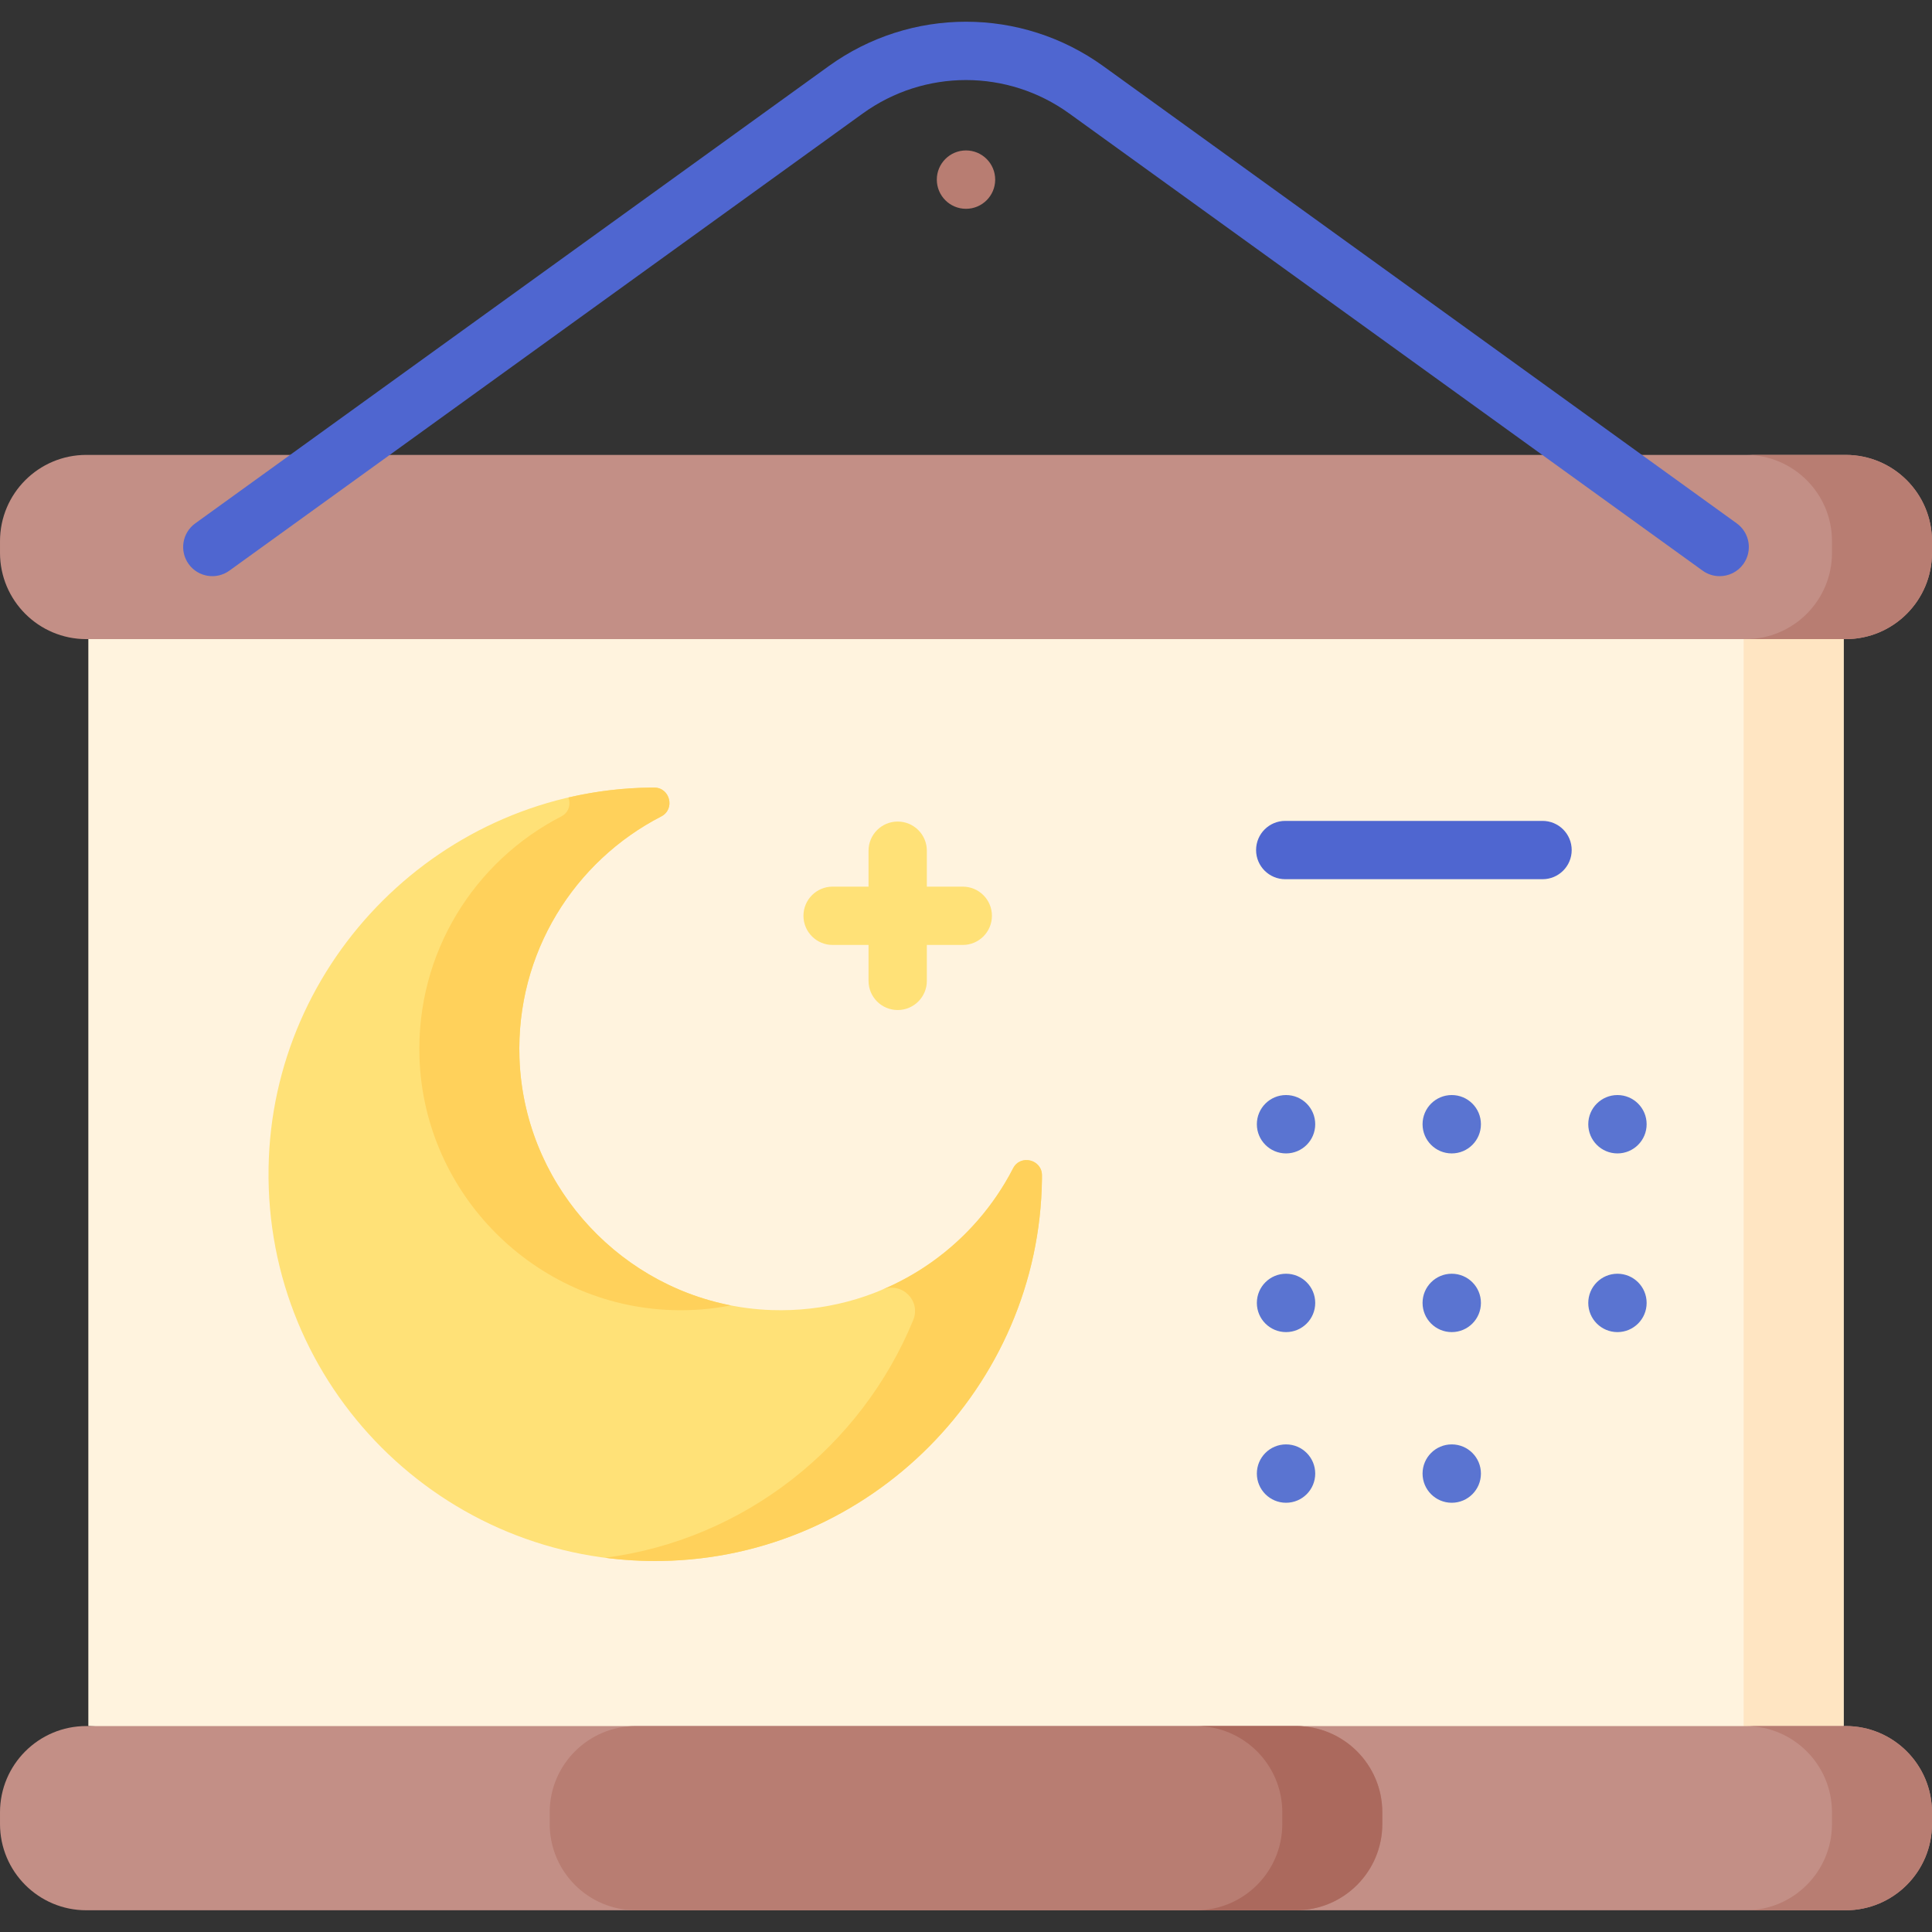 <svg id="Capa_1" enable-background="new 0 0 497 497" height="512" viewBox="0 0 497 497" width="512" xmlns="http://www.w3.org/2000/svg"><rect x="0" y="0" width="497" height="497" fill="#333333" stroke="none"/><g><path d="m474.274 444.02-225.774 11.907-225.774-11.907v-279.607l225.774-10.486 225.774 10.486z" fill="#fff3de"/><path d="m448.549 164.413v279.607l12.862 7.907 12.863-7.907v-279.607l-12.863-6.486z" fill="#ffe5c2"/><path d="m474.797 117.022h-452.594c-12.262 0-22.203 9.941-22.203 22.203v2.985c0 12.262 9.941 22.203 22.203 22.203h452.594c12.262 0 22.203-9.941 22.203-22.203v-2.985c0-12.262-9.941-22.203-22.203-22.203z" fill="#c38f86"/><path d="m474.797 117.022h-25.726c12.263 0 22.203 9.941 22.203 22.203v2.985c0 12.262-9.941 22.203-22.203 22.203h25.726c12.262 0 22.203-9.941 22.203-22.203v-2.985c0-12.262-9.941-22.203-22.203-22.203z" fill="#b87d72"/><path d="m474.797 444.02h-452.594c-12.262 0-22.203 9.941-22.203 22.203v2.985c0 12.262 9.941 22.203 22.203 22.203h452.594c12.262 0 22.203-9.941 22.203-22.203v-2.985c0-12.262-9.941-22.203-22.203-22.203z" fill="#c38f86"/><path d="m474.797 444.02h-25.726c12.263 0 22.203 9.941 22.203 22.203v2.985c0 12.263-9.941 22.203-22.203 22.203h25.726c12.262 0 22.203-9.941 22.203-22.203v-2.985c0-12.262-9.941-22.203-22.203-22.203z" fill="#b87d72"/><path d="m333.39 444.02h-169.78c-12.262 0-22.203 9.941-22.203 22.203v2.985c0 12.262 9.941 22.203 22.203 22.203h169.78c12.263 0 22.203-9.941 22.203-22.203v-2.985c0-12.262-9.941-22.203-22.203-22.203z" fill="#b87d72"/><path d="m333.39 444.02h-25.726c12.262 0 22.203 9.941 22.203 22.203v2.985c0 12.263-9.941 22.203-22.203 22.203h25.726c12.263 0 22.203-9.941 22.203-22.203v-2.985c0-12.262-9.941-22.203-22.203-22.203z" fill="#ab695d"/><path d="m198.499 337.01c-35.097-1.181-63.687-29.771-64.868-64.868-.91-27.033 14.151-50.634 36.471-62.116 3.65-1.878 2.277-7.44-1.828-7.429-.295.001-.589.003-.884.006-53.566.618-97.439 44.275-98.302 97.837-.907 56.245 44.871 102.021 101.115 101.114 53.562-.864 97.218-44.737 97.835-98.302.003-.295.006-.59.006-.885.012-4.105-5.551-5.478-7.429-1.828-11.482 22.32-35.083 37.381-62.116 36.471z" fill="#ffe177"/><g fill="#ffd15b"><path d="m260.62 300.54c-4.95 9.62-12.15 17.89-20.91 24.11-4.093 2.91-8.531 5.363-13.232 7.309.165-.068.335-.126.499-.196 4.991-2.113 10.003 2.818 7.943 7.831-13.33 32.444-43.379 56.476-79.26 61.135 4.75.62 9.61.9 14.54.82 53.56-.86 97.22-44.73 97.84-98.3v-.88c.02-4.109-5.55-5.479-7.42-1.829z"/><path d="m144.38 210.03c-22.32 11.48-37.38 35.08-36.47 62.11 1.18 35.1 29.77 63.69 64.86 64.87 5.23.18 10.33-.24 15.23-1.2-30.14-5.87-53.31-32.15-54.37-63.67-.91-27.03 14.15-50.63 36.47-62.11 3.65-1.88 2.28-7.45-1.83-7.43h-.88c-7.26.08-14.34.96-21.16 2.55.64 1.72.15 3.85-1.85 4.88z"/></g><g><path d="m442.376 148.218c-1.521 0-3.056-.462-4.383-1.42l-162.934-117.605c-15.884-11.464-37.231-11.465-53.118 0l-162.934 117.606c-3.359 2.426-8.047 1.667-10.471-1.691s-1.667-8.047 1.692-10.471l162.934-117.606c21.137-15.256 49.54-15.256 70.675 0l162.935 117.605c3.358 2.424 4.116 7.112 1.692 10.471-1.466 2.031-3.76 3.11-6.088 3.111z" fill="#4f66d0"/></g><g><path d="m396.813 226.172h-66.19c-4.142 0-7.5-3.357-7.5-7.5s3.358-7.5 7.5-7.5h66.19c4.142 0 7.5 3.357 7.5 7.5s-3.358 7.5-7.5 7.5z" fill="#4f66d0"/></g><path d="m247.671 228.084h-9.243v-9.243c0-4.143-3.358-7.5-7.5-7.5s-7.5 3.357-7.5 7.5v9.243h-9.243c-4.142 0-7.5 3.357-7.5 7.5s3.358 7.5 7.5 7.5h9.243v9.243c0 4.143 3.358 7.5 7.5 7.5s7.5-3.357 7.5-7.5v-9.243h9.243c4.142 0 7.5-3.357 7.5-7.5s-3.358-7.5-7.5-7.5z" fill="#ffe177"/><circle cx="248.5" cy="46.207" fill="#b87d72" r="7.508"/><g fill="#5a74d1"><circle cx="330.829" cy="289.205" r="7.508"/><circle cx="373.456" cy="289.205" r="7.508"/><circle cx="416.084" cy="289.205" r="7.508"/><circle cx="330.829" cy="335.171" r="7.508"/><circle cx="373.456" cy="335.171" r="7.508"/><circle cx="416.084" cy="335.171" r="7.508"/><circle cx="330.829" cy="379.072" r="7.508"/><circle cx="373.456" cy="379.072" r="7.508"/></g></g></svg>
